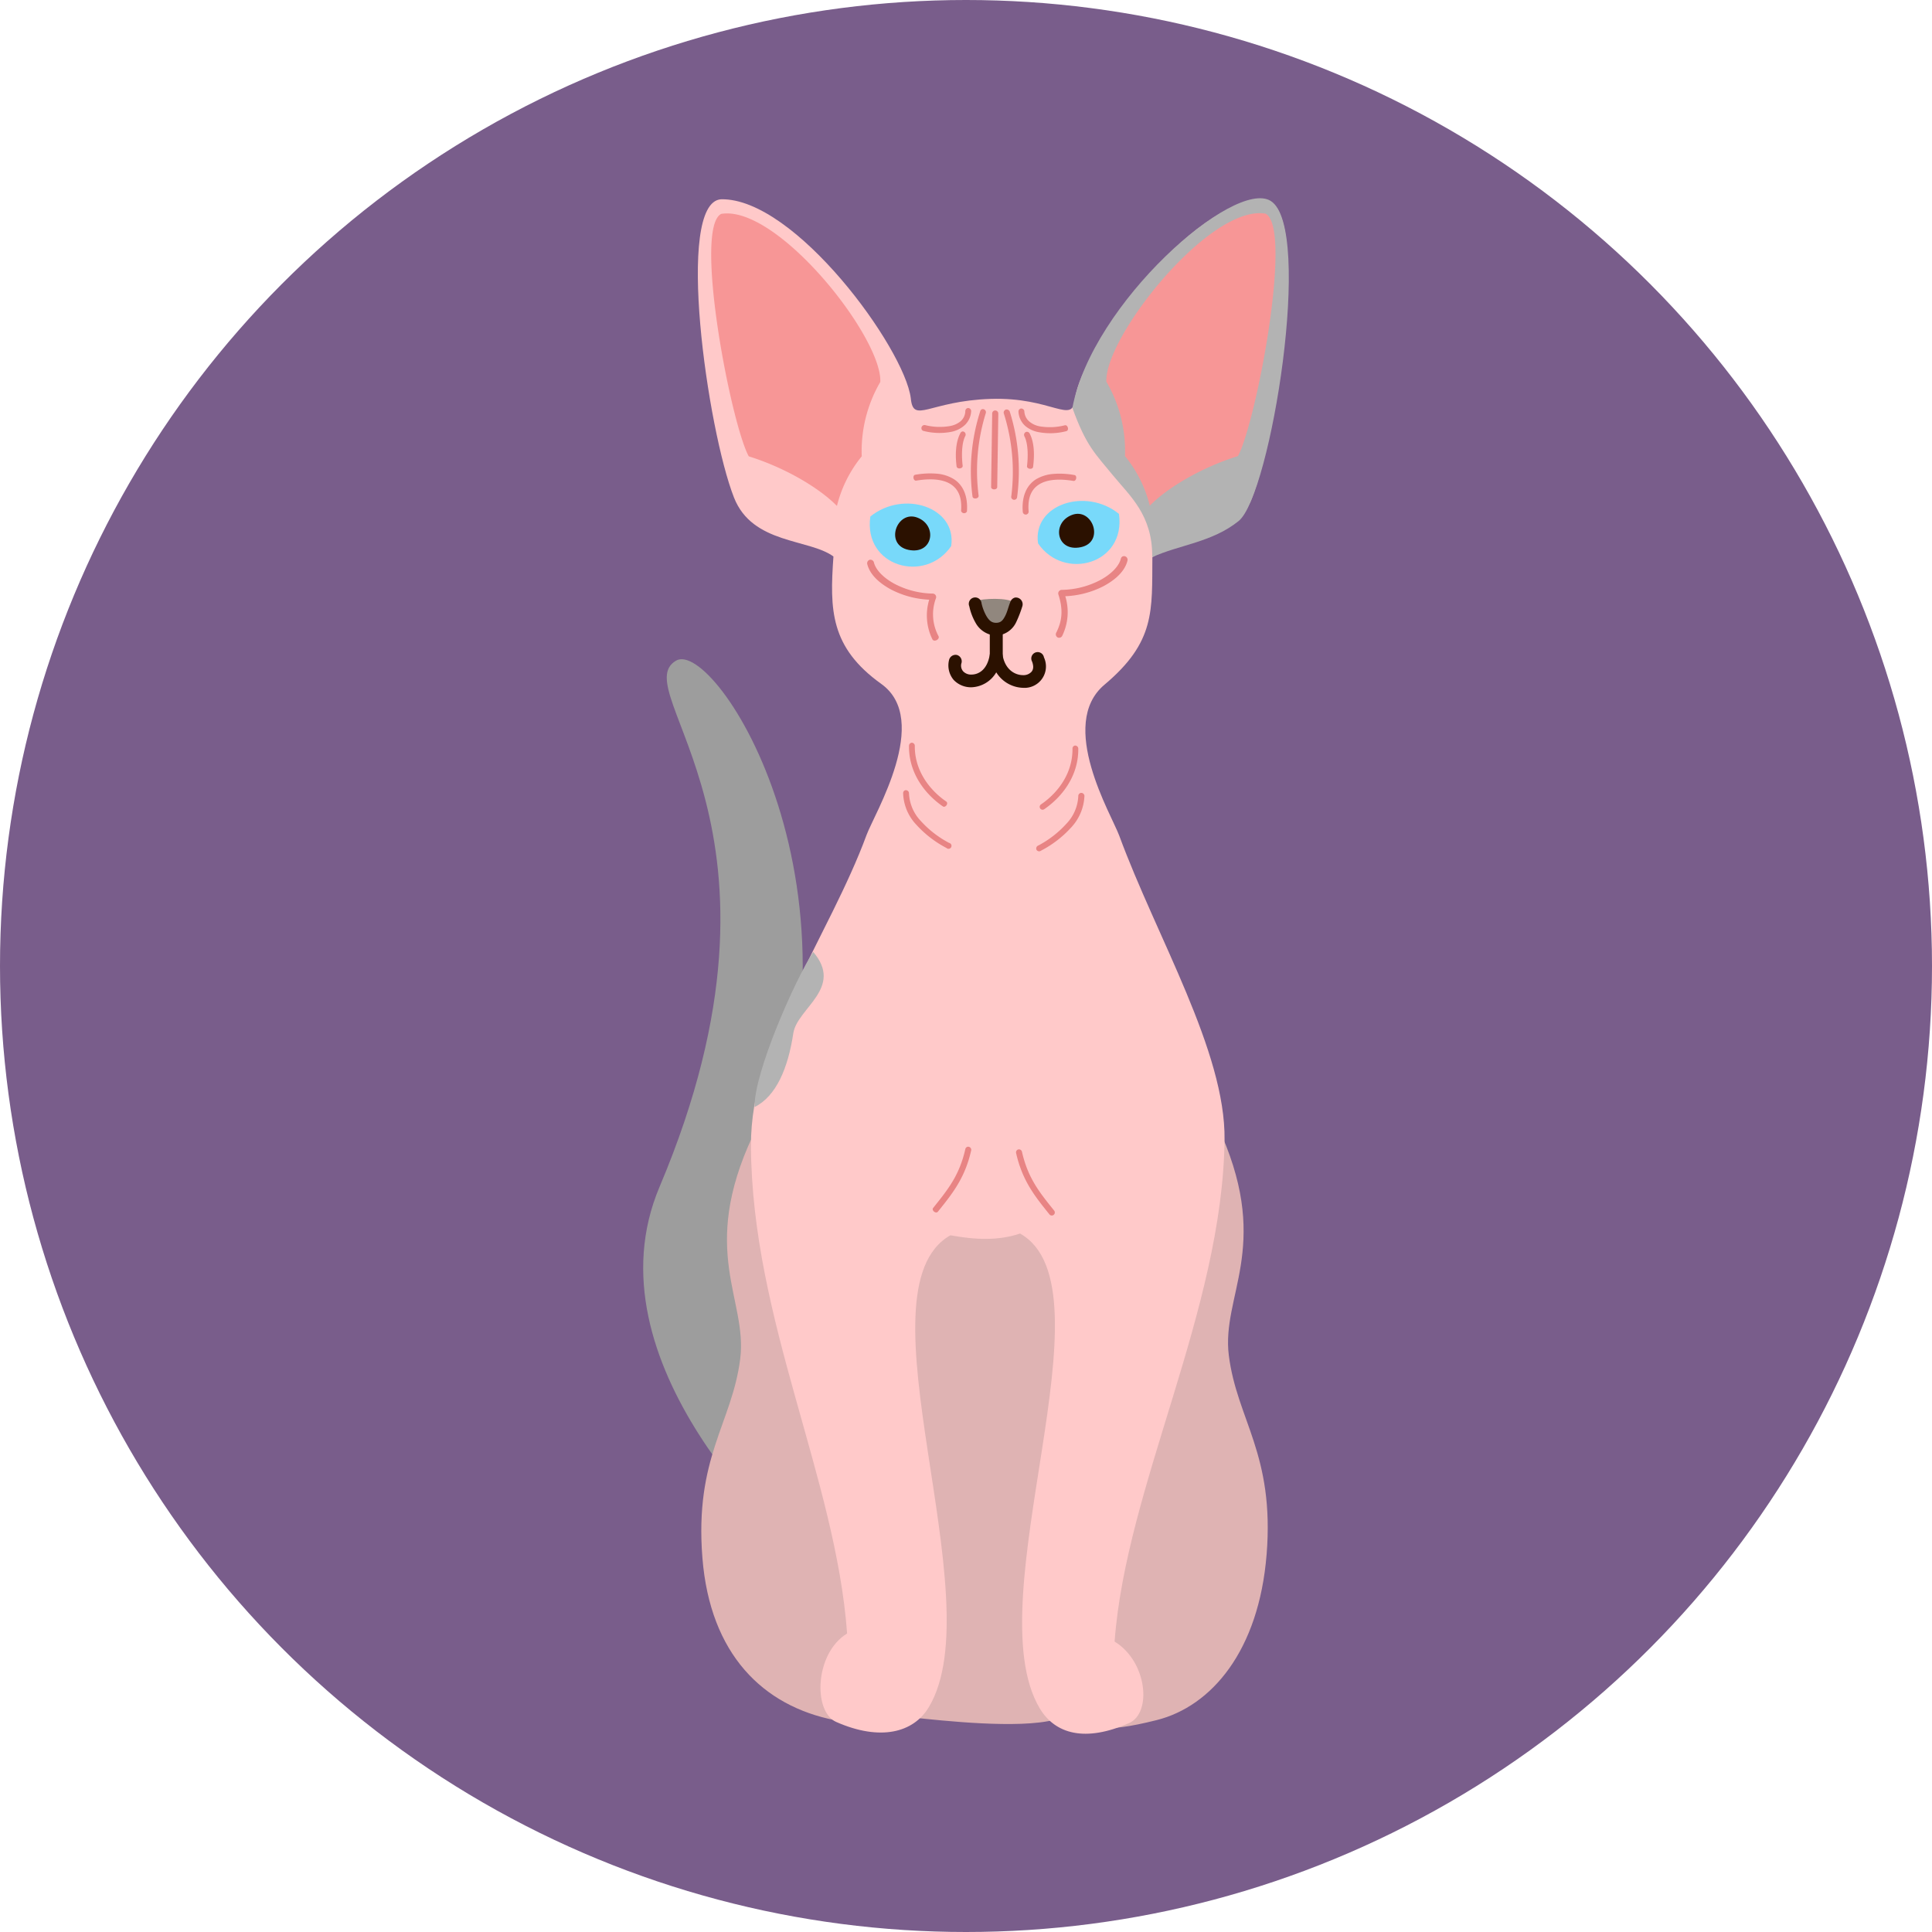 <svg xmlns="http://www.w3.org/2000/svg" width="492" height="492" viewBox="0 0 492 492">
  <g id="Group_59" data-name="Group 59" transform="translate(-130 -249)">
    <g id="Component_1_2" data-name="Component 1 – 2" transform="translate(130 249)">
      <g id="Group_53" data-name="Group 53">
        <circle id="Ellipse_7" data-name="Ellipse 7" cx="246" cy="246" r="246" fill="#795d8b"/>
      </g>
    </g>
    <g id="Group_58" data-name="Group 58" transform="translate(-205.993 270.134)">
      <path id="Path_228" data-name="Path 228" d="M570.355,285.906c-21.822-14.376-55.8-44.733-41.559-78.442,31.806-75.342-10.693-140.2-20.636-134.4-13.157,7.69,34.514,42.458-4.211,134.014-18.806,44.489,31.627,90.681,41.632,98.539,13.033,3.745,23.333-4.877,24.774-19.715Zm0,0" transform="translate(0 74.037)" fill="#9d9d9d"/>
      <path id="Path_229" data-name="Path 229" d="M649.211,233.429c2.052-25.616-7.552-34.281-9.626-50.717-1.9-15.126,10.588-27.289-1.744-55.943-40.755-25.345-82.122-12.8-119.481.022-13.793,29.509-1.292,41.673-3.2,56.8-2.074,16.428-11.676,25.1-9.626,50.72,1.958,24.516,15.424,37.706,33.753,41.3,7.977-3.926,14.194-2.136,19.42-.709,8.207.856,27.322,2.973,36.471.612,8.684,2.147,12.112,3.588,26.052.076s26.008-17.633,27.977-42.163Zm0,0" transform="translate(9.337 141.31)" fill="#dfb3b3"/>
      <path id="Path_230" data-name="Path 230" d="M586.983,292.837C611.567,306.661,575.508,386.2,592,413.756c3.9,6.526,11.541,8.706,22.751,3.745,5.86-2.591,4.614-15.686-3.691-20.753,2.9-39.623,27.481-84.353,28-127.783.265-22.51-17.295-51.564-26.823-77.459-1.969-5.342-15.8-28.315-3.745-38.448,13.019-10.948,12.069-18.881,12.185-32.45,6.231-4.582,20.625-3.068,25.321-15,6.74-17.146,15.074-75.171,3.3-75.964-18.827-.382-46.666,37.877-48.318,50.644-.623,6.686-5.849-.52-21.524,0s-19.672,6.493-20.3-.19c-1.649-12.767-29.49-51.026-48.318-50.646-11.771.793-3.447,58.821,3.3,75.967,4.7,11.931,19.093,10.42,25.323,15-.964,13.571-.848,23.122,12.185,32.453,12.808,9.169-1.779,33.105-3.745,38.448-9.531,25.892-29.585,52.252-29.447,79.2.222,44.245,21.6,84.543,24.487,124.166-8.3,5.077-8.673,19.919-2.813,22.51,11.221,4.961,19.726,2.781,23.628-3.756,16.49-27.544-19.082-106.332,5.5-120.158,6.3,1.154,12.2,1.427,17.725-.444Zm0,0" transform="translate(8.777 0.161)" fill="#ffc9c9"/>
      <path id="Path_231" data-name="Path 231" d="M533.673,69.4a1.677,1.677,0,0,0-1.289,1.652v6.97a1.65,1.65,0,0,0,3.3,0v-6.97a1.7,1.7,0,0,0-2.012-1.652Zm0,0" transform="translate(55.667 68.322)" fill="#2b1100"/>
      <path id="Path_232" data-name="Path 232" d="M540.53,71.765a1.685,1.685,0,0,0-1.511,1.365c-.636,3.924-2.868,5.088-4.666,5.1a2.772,2.772,0,0,1-2.082-.793,2.2,2.2,0,0,1-.436-2.223,1.692,1.692,0,0,0-1.183-1.977,1.71,1.71,0,0,0-1.979,1.183,5.73,5.73,0,0,0,1.153,5.175,6.075,6.075,0,0,0,4.527,1.871,7.645,7.645,0,0,0,6.315-3.807,8.315,8.315,0,0,0,6.824,3.945,5.461,5.461,0,0,0,5.321-7.755,1.625,1.625,0,1,0-3.016,1.08c.5,1.386.244,2.093-.146,2.581a2.777,2.777,0,0,1-2.158.866c-2.009,0-4.611-1.343-5.237-5.245a1.683,1.683,0,0,0-1.725-1.365Zm0,0" transform="translate(49.031 72.422)" fill="#2b1100"/>
      <path id="Path_233" data-name="Path 233" d="M541.835,68.888C543.3,59,529.724,54.5,521.24,61.366c-1.828,12.789,13.994,17.2,20.6,7.522Zm0,0" transform="translate(36.389 49.036)" fill="#78d9fa"/>
      <path id="Path_234" data-name="Path 234" d="M529.138,59.57c5.237,1.988,3.989,9.5-2.242,8.218s-3-10.216,2.242-8.218Zm0,0" transform="translate(40.464 51.108)" fill="#2b1100"/>
      <path id="Path_235" data-name="Path 235" d="M537.757,49.087a.793.793,0,0,0-.615.742,3.573,3.573,0,0,1-1.216,2.643,5.94,5.94,0,0,1-2.773,1.216,15.261,15.261,0,0,1-6.293-.263.794.794,0,0,0-.815,1.143.721.721,0,0,0,.4.338,16.143,16.143,0,0,0,6.97.273,7.31,7.31,0,0,0,3.458-1.627,5.235,5.235,0,0,0,1.757-3.65.79.79,0,0,0-.877-.815Zm0,0" transform="translate(44.678 33.687)" fill="#e88484"/>
      <path id="Path_236" data-name="Path 236" d="M531.179,55.306a21.532,21.532,0,0,0-5.489.265c-.815.106-.528,1.692.274,1.489,3.734-.612,6.729-.328,8.665.88s2.97,3.3,2.708,6.843a.8.8,0,0,0,1.489.138c.287-3.9-.961-6.748-3.385-8.261a9.76,9.76,0,0,0-4.262-1.354Zm0,0" transform="translate(43.406 44.191)" fill="#e88484"/>
      <path id="Path_237" data-name="Path 237" d="M533.546,49.195a.735.735,0,0,0-.542.539,49.978,49.978,0,0,0-1.966,21.725c.146.815,1.7.552,1.554-.263a49.473,49.473,0,0,1,1.831-20.985.8.8,0,0,0-.877-1.015Zm0,0" transform="translate(52.612 33.856)" fill="#e88484"/>
      <path id="Path_238" data-name="Path 238" d="M530.927,51.281a.766.766,0,0,0-.6.477c-1.373,2.591-1.227,6.187-.951,8.4.073.815,1.627.677,1.554-.138-.255-2.063-.36-5.616.677-7.585a.8.8,0,0,0-.677-1.154Zm0,0" transform="translate(50.215 37.447)" fill="#e88484"/>
      <path id="Path_239" data-name="Path 239" d="M534.216,49.255a.8.8,0,0,0-.477,1.015,49.364,49.364,0,0,1,1.9,20.985.756.756,0,1,0,1.481.211,50.319,50.319,0,0,0-1.893-21.738.71.71,0,0,0-.2-.263.79.79,0,0,0-.815-.211Zm0,0" transform="translate(57.897 33.922)" fill="#e88484"/>
      <path id="Path_240" data-name="Path 240" d="M536.1,51.357a.8.8,0,0,0-.411,1.08c1.037,1.966.932,5.532.677,7.582-.106.815,1.459,1.026,1.554.2.276-2.2.5-5.86-.877-8.462a.786.786,0,0,0-.942-.4Zm0,0" transform="translate(61.165 37.51)" fill="#e88484"/>
      <path id="Path_241" data-name="Path 241" d="M533.258,49.372a.773.773,0,0,0-.477.742L532.508,68.8c0,.815,1.554.815,1.554,0l.276-18.689a.794.794,0,0,0-1.08-.742Zm0,0" transform="translate(55.881 34.079)" fill="#e88484"/>
      <path id="Path_242" data-name="Path 242" d="M521.48,63.373a.86.86,0,0,0-.4.273.877.877,0,0,0-.2.815c.658,2.7,3.122,4.928,6.231,6.569a23.351,23.351,0,0,0,9.542,2.5,13.825,13.825,0,0,0,.812,10.089c.425.815,1.979,0,1.557-.815a11.719,11.719,0,0,1-.615-9.74.908.908,0,0,0-.8-1.091,21.678,21.678,0,0,1-9.688-2.432c-2.835-1.5-4.877-3.574-5.342-5.489a.914.914,0,0,0-1.089-.677Zm0,0" transform="translate(35.969 58.052)" fill="#e88484"/>
      <path id="Path_243" data-name="Path 243" d="M555.626,63.083a.882.882,0,0,0-.477.615c-.466,1.9-2.507,3.989-5.342,5.478a21.8,21.8,0,0,1-9.751,2.445.9.9,0,0,0-.815,1.143c1.376,4.23.815,7.054-.539,9.751a.9.9,0,0,0,.371,1.227.89.89,0,0,0,1.183-.485,13.756,13.756,0,0,0,.75-10.019,23.522,23.522,0,0,0,9.615-2.5c3.1-1.63,5.565-3.861,6.22-6.558a.917.917,0,0,0-1.216-1.091Zm0,0" transform="translate(66.272 57.462)" fill="#e88484"/>
      <path id="Path_244" data-name="Path 244" d="M508.733,30.9c-7.119,3.6,2.453,53.384,7.013,61.74,9.266,2.889,17.928,8.029,22.456,12.629a32.169,32.169,0,0,1,6.315-12.629A35.006,35.006,0,0,1,549.244,73.7c.517-11.348-26.241-45.174-40.511-42.8Zm0,0" transform="translate(10.924 2.436)" fill="#f79696"/>
      <path id="Path_245" data-name="Path 245" d="M524.711,85.055a.78.78,0,0,0-.477.753,12.224,12.224,0,0,0,3.385,8.048,27.616,27.616,0,0,0,7.65,5.892.758.758,0,1,0,.677-1.289,25.879,25.879,0,0,1-7.173-5.543,10.868,10.868,0,0,1-3.046-7.108.8.8,0,0,0-1.015-.753Zm0,0" transform="translate(41.75 95.062)" fill="#e88484"/>
      <path id="Path_246" data-name="Path 246" d="M525.463,80.56a.775.775,0,0,0-.677.8c-.084,6.577,3.712,12.036,8.662,15.443.636.338,1.408-.72.88-1.227-4.622-3.174-8.134-8.229-8.061-14.216a.784.784,0,0,0-.8-.8Zm0,0" transform="translate(42.69 87.447)" fill="#e88484"/>
      <path id="Path_247" data-name="Path 247" d="M535.868,118.578a.767.767,0,0,0-.55.6c-1.533,6.8-4.56,10.43-8.186,14.969-.5.634.718,1.587,1.216.94,3.618-4.514,6.853-8.462,8.462-15.57a.793.793,0,0,0-.942-.94Zm0,0" transform="translate(46.501 152.325)" fill="#e88484"/>
      <path id="Path_248" data-name="Path 248" d="M548.083,85.293a.805.805,0,0,0-.615.753,10.866,10.866,0,0,1-3.046,7.108,25.862,25.862,0,0,1-7.17,5.543.8.8,0,0,0-.414,1.1.785.785,0,0,0,1.153.19,27.323,27.323,0,0,0,7.585-5.816,12.547,12.547,0,0,0,3.458-8.123.808.808,0,0,0-.95-.753Zm0,0" transform="translate(63.122 95.5)" fill="#e88484"/>
      <path id="Path_249" data-name="Path 249" d="M545.952,80.845a.773.773,0,0,0-.539.742c.076,5.987-3.374,11.042-8,14.216a.737.737,0,1,0,.815,1.227c4.95-3.406,8.746-8.865,8.662-15.443a.793.793,0,0,0-.942-.742Zm0,0" transform="translate(63.696 87.901)" fill="#e88484"/>
      <path id="Path_250" data-name="Path 250" d="M535.418,118.825a.777.777,0,0,0-.542.94c1.608,7.108,4.844,11.056,8.462,15.57a.77.77,0,1,0,1.219-.94c-3.629-4.538-6.653-8.167-8.188-14.969a.79.79,0,0,0-.95-.6Zm0,0" transform="translate(59.879 152.755)" fill="#e88484"/>
      <path id="Path_251" data-name="Path 251" d="M550.5,99.941c-4.56-5.573-6.845-7.49-10.347-17.2,4.972-26.75,41.264-58.461,50.5-52.707,10.948,6.832.03,74.887-8.156,81.507-6.748,5.459-15.242,6.082-22.012,9.215.095-10.758-5.711-15.591-9.984-20.817Zm0,0" transform="translate(68.935 0)" fill="#b3b3b3"/>
      <path id="Path_252" data-name="Path 252" d="M583.872,30.876c7.119,3.6-2.453,53.384-7.01,61.74-9.277,2.887-17.928,8.029-22.456,12.629a32.2,32.2,0,0,0-6.315-12.629,34.92,34.92,0,0,0-4.739-18.933c-.509-11.351,26.252-45.177,40.519-42.807Zm0,0" transform="translate(74.389 2.397)" fill="#f79696"/>
      <path id="Path_253" data-name="Path 253" d="M536.991,68.638c-1.459-9.892,12.112-14.386,20.6-7.522,1.83,12.789-13.994,17.2-20.6,7.522Zm0,0" transform="translate(63.351 48.609)" fill="#78d9fa"/>
      <path id="Path_254" data-name="Path 254" d="M542.178,59.32c-5.234,1.988-4,9.488,2.234,8.218s3-10.217-2.234-8.218Zm0,0" transform="translate(66.793 50.681)" fill="#2b1100"/>
      <path id="Path_255" data-name="Path 255" d="M535.633,49.147a.78.78,0,0,0-.55.815,5.241,5.241,0,0,0,1.766,3.647,7.29,7.29,0,0,0,3.45,1.557,16.179,16.179,0,0,0,6.97-.265c.783-.211.382-1.7-.4-1.492a15.445,15.445,0,0,1-6.3.276,5.693,5.693,0,0,1-2.708-1.227,3.64,3.64,0,0,1-1.289-2.635.785.785,0,0,0-.942-.677Zm0,0" transform="translate(60.275 33.765)" fill="#e88484"/>
      <path id="Path_256" data-name="Path 256" d="M543.222,55.329a10.165,10.165,0,0,0-4.327,1.354c-2.421,1.524-3.68,4.36-3.385,8.261A.75.75,0,1,0,537,64.806c-.273-3.531.772-5.627,2.708-6.832s4.92-1.492,8.662-.877c.793.19,1.091-1.4.265-1.492a20.524,20.524,0,0,0-5.416-.276Zm0,0" transform="translate(60.937 44.23)" fill="#e88484"/>
      <path id="Path_257" data-name="Path 257" d="M525.191,100.235c7.839,9.158-4,14.278-5.056,20.625-1.354,9.033-4.389,16.13-9.867,18.871-.244-8.632,10.438-32.716,14.923-39.5Zm0,0" transform="translate(17.894 121.05)" fill="#b3b3b3"/>
      <path id="Path_258" data-name="Path 258" d="M531.035,67.556c1.736-.571,8.24-1.026,10.238.571-1.722,8.429-8.862,7.709-10.238-.571Zm0,0" transform="translate(53.365 64.34)" fill="#91877e"/>
      <path id="Path_259" data-name="Path 259" d="M542.175,66.927a1.684,1.684,0,0,0-1.154,1.015c-.506,1.186-.772,2.54-1.354,3.661s-1.088,1.747-2.3,1.755-1.849-.666-2.5-1.755a12.05,12.05,0,0,1-1.219-3.184,1.627,1.627,0,1,0-3.12.742,14.445,14.445,0,0,0,1.565,4.135,6.234,6.234,0,0,0,5.343,3.312,5.931,5.931,0,0,0,5.077-3.512,29.723,29.723,0,0,0,1.492-3.861,1.722,1.722,0,0,0-1.83-2.307Zm0,0" transform="translate(52.306 64.111)" fill="#2b1100"/>
    </g>
  </g>
</svg>
